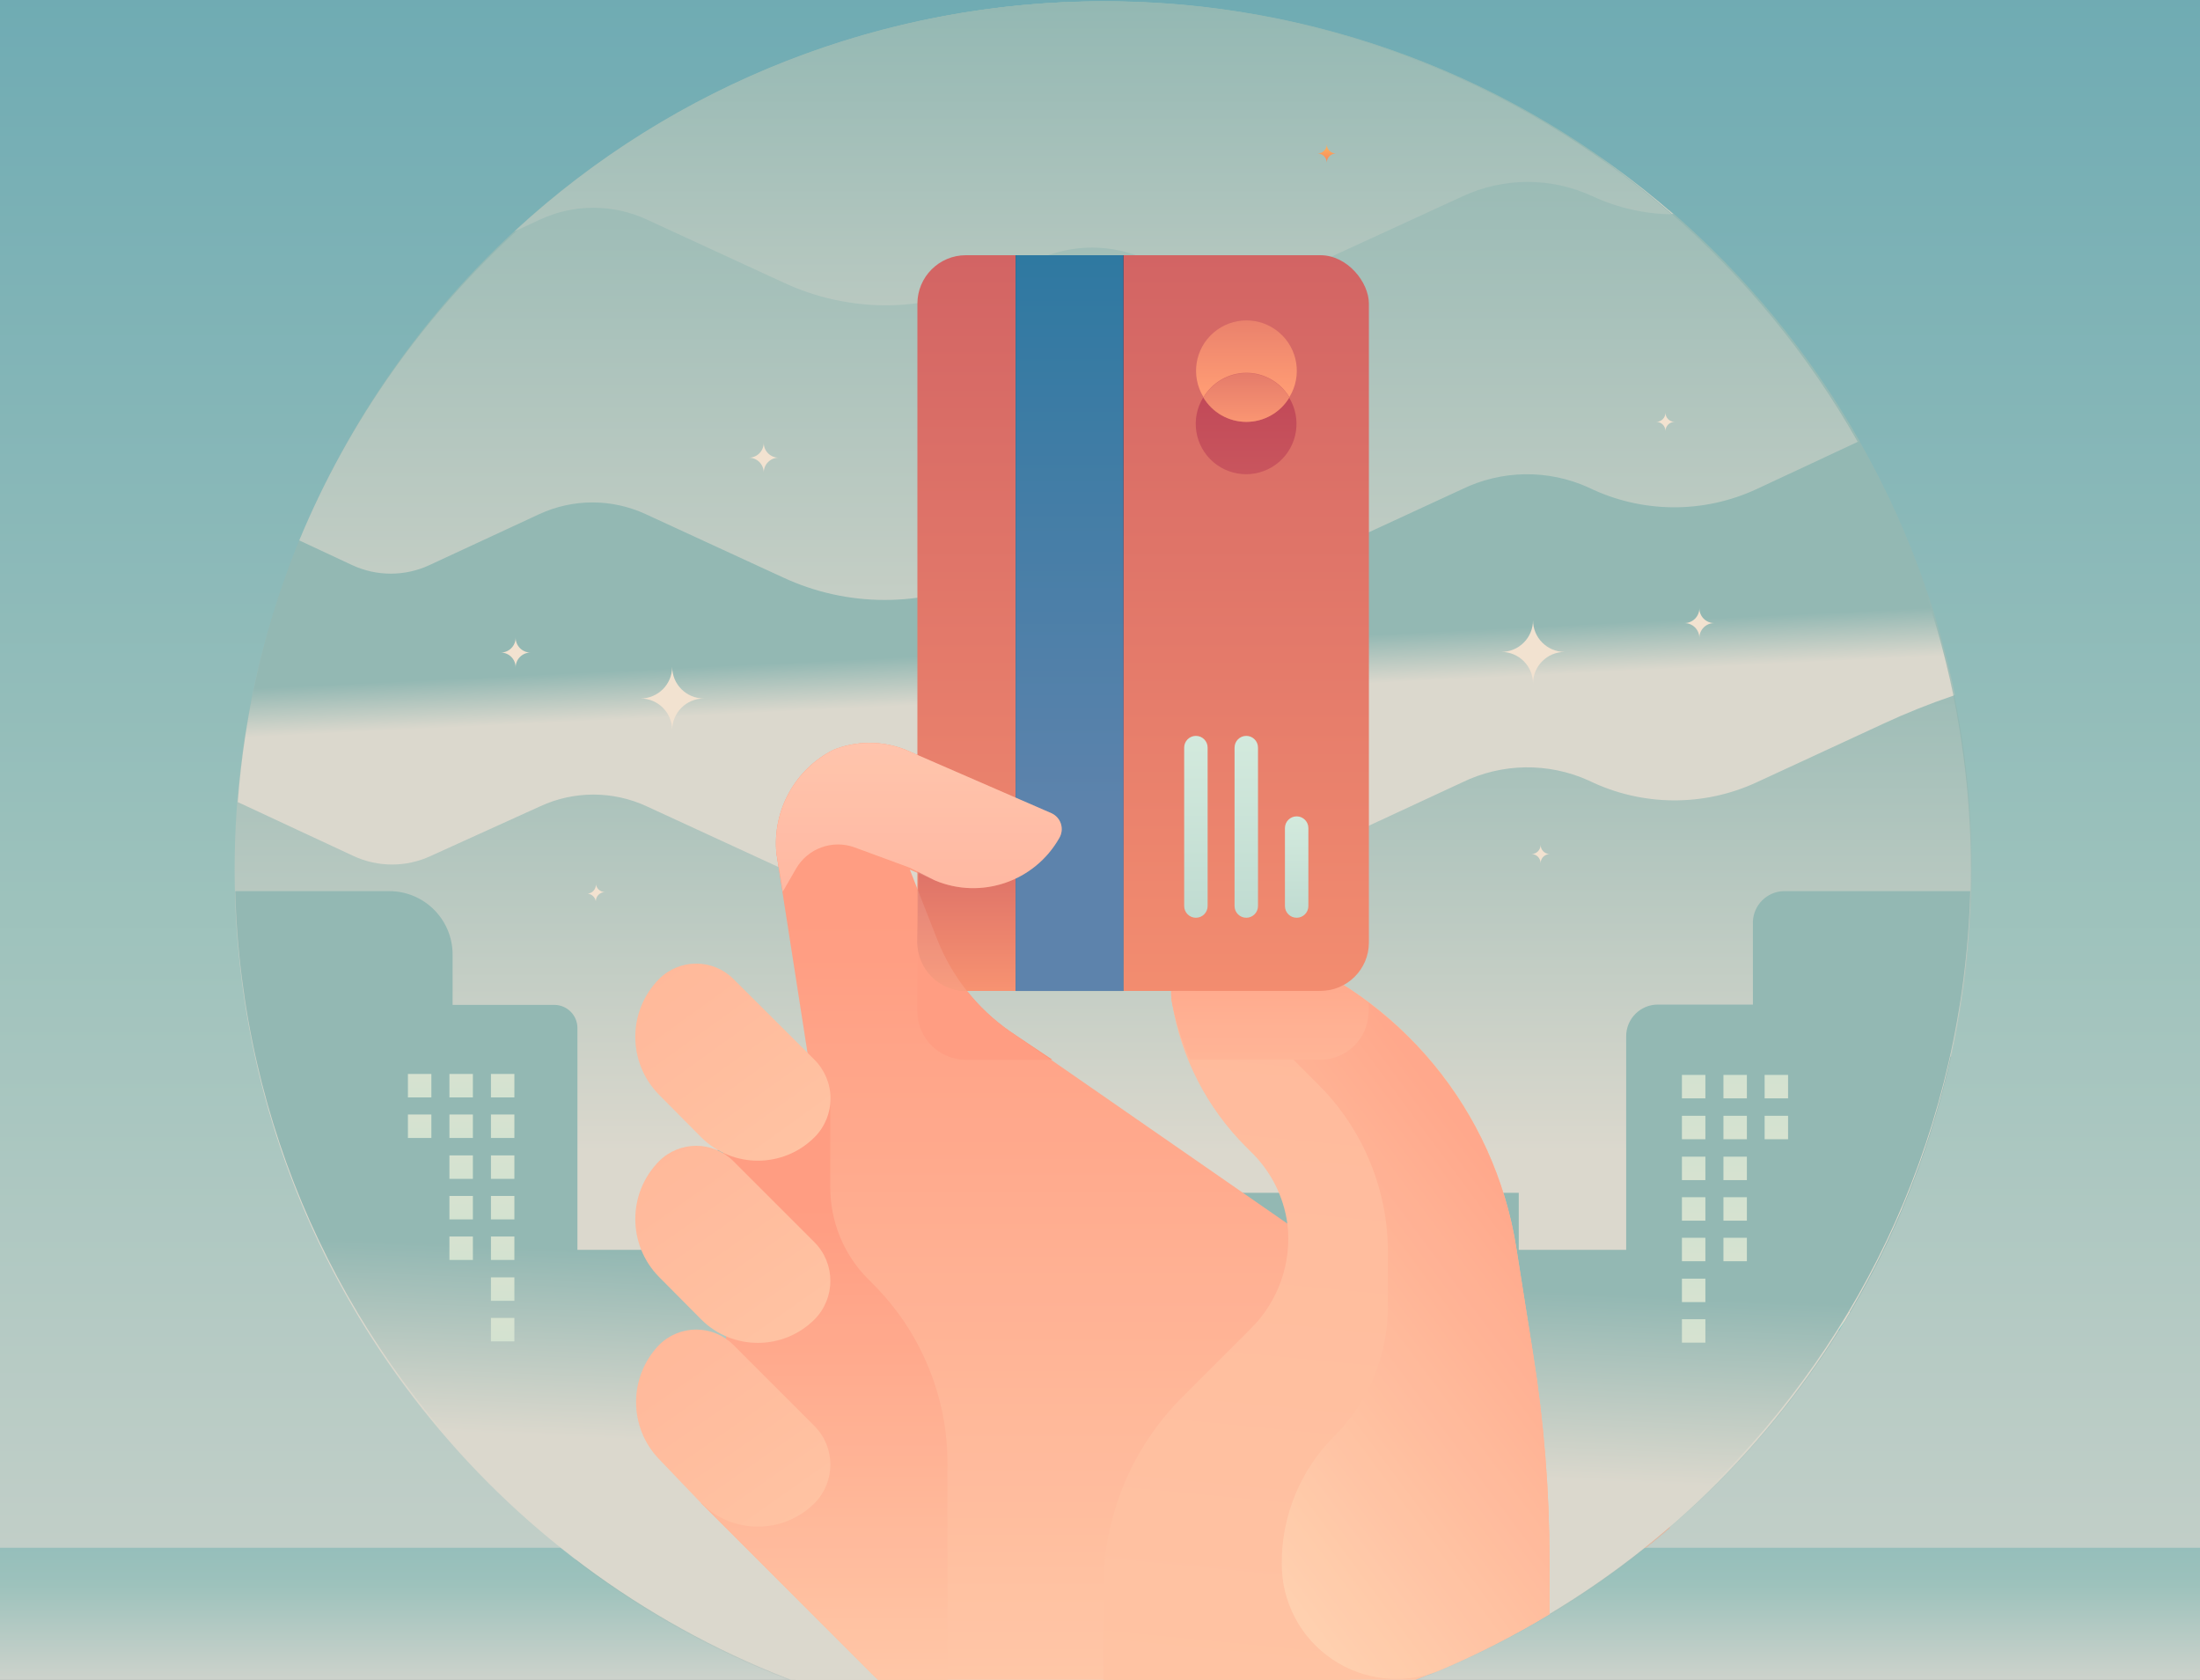 <?xml version="1.0" encoding="UTF-8"?>
<svg width="2000px" height="1527px" viewBox="0 0 2000 1527" version="1.1" xmlns="http://www.w3.org/2000/svg" xmlns:xlink="http://www.w3.org/1999/xlink">
    <rect x="0" y="0" width="2000" height="1527" fill="#333333" stroke="none"/>
    <!-- Generator: Sketch 64 (93537) - https://sketch.com -->
    <title>sort_default_card</title>
    <desc>Created with Sketch.</desc>
    <defs>
        <linearGradient x1="50%" y1="109.307%" x2="50%" y2="-54.471%" id="linearGradient-1">
            <stop stop-color="#D2D4CD" offset="0.072%"></stop>
            <stop stop-color="#9DC2BC" offset="34%"></stop>
            <stop stop-color="#4596AB" offset="96.93%"></stop>
        </linearGradient>
        <linearGradient x1="50%" y1="108.123%" x2="50%" y2="-301.753%" id="linearGradient-2">
            <stop stop-color="#D2D4CD" offset="0.072%"></stop>
            <stop stop-color="#9DC2BC" offset="19.51%"></stop>
            <stop stop-color="#4596AB" offset="100%"></stop>
        </linearGradient>
        <linearGradient x1="50%" y1="81.292%" x2="50%" y2="43.287%" id="linearGradient-3">
            <stop stop-color="#DBD8CD" offset="0%"></stop>
            <stop stop-color="#93B8B3" offset="100%"></stop>
        </linearGradient>
        <linearGradient x1="50.206%" y1="96.882%" x2="50.206%" y2="37.648%" id="linearGradient-4">
            <stop stop-color="#DBD8CD" offset="0%"></stop>
            <stop stop-color="#93B8B3" offset="99.317%"></stop>
            <stop stop-color="#93B8B3" offset="100%"></stop>
        </linearGradient>
        <linearGradient x1="50%" y1="115.676%" x2="50%" y2="33.472%" id="linearGradient-5">
            <stop stop-color="#DBD8CD" offset="0%"></stop>
            <stop stop-color="#93B8B3" offset="100%"></stop>
        </linearGradient>
        <linearGradient x1="50%" y1="482.885%" x2="50%" y2="21.448%" id="linearGradient-6">
            <stop stop-color="#DBD8CD" offset="0%"></stop>
            <stop stop-color="#93B8B3" offset="100%"></stop>
        </linearGradient>
        <linearGradient x1="49.955%" y1="69.984%" x2="50%" y2="49.14%" id="linearGradient-7">
            <stop stop-color="#DBD8CD" offset="0%"></stop>
            <stop stop-color="#93B8B3" offset="100%"></stop>
        </linearGradient>
        <linearGradient x1="48.267%" y1="47.821%" x2="50%" y2="77.096%" id="linearGradient-8">
            <stop stop-color="#F2E2D0" offset="0%"></stop>
            <stop stop-color="#A0E2D0" offset="22.444%"></stop>
            <stop stop-color="#39A9BB" offset="70.834%"></stop>
            <stop stop-color="#445DCE" offset="100%"></stop>
        </linearGradient>
        <linearGradient x1="48.267%" y1="47.125%" x2="50%" y2="85.752%" id="linearGradient-9">
            <stop stop-color="#F2E2D0" offset="0%"></stop>
            <stop stop-color="#A0E2D0" offset="22.444%"></stop>
            <stop stop-color="#39A9BB" offset="70.834%"></stop>
            <stop stop-color="#445DCE" offset="100%"></stop>
        </linearGradient>
        <linearGradient x1="48.267%" y1="45.675%" x2="50%" y2="103.779%" id="linearGradient-10">
            <stop stop-color="#F2E2D0" offset="0%"></stop>
            <stop stop-color="#A0E2D0" offset="22.444%"></stop>
            <stop stop-color="#39A9BB" offset="70.834%"></stop>
            <stop stop-color="#445DCE" offset="100%"></stop>
        </linearGradient>
        <linearGradient x1="48.267%" y1="42.127%" x2="50%" y2="147.897%" id="linearGradient-11">
            <stop stop-color="#F2E2D0" offset="0%"></stop>
            <stop stop-color="#A0E2D0" offset="22.444%"></stop>
            <stop stop-color="#39A9BB" offset="70.834%"></stop>
            <stop stop-color="#445DCE" offset="100%"></stop>
        </linearGradient>
        <linearGradient x1="50%" y1="0.035%" x2="100%" y2="915.005%" id="linearGradient-12">
            <stop stop-color="#F2E2D0" offset="0%"></stop>
            <stop stop-color="#A0E2D0" offset="75.448%"></stop>
            <stop stop-color="#39A9BB" offset="90.961%"></stop>
            <stop stop-color="#445DCE" offset="100%"></stop>
        </linearGradient>
        <circle id="path-13" cx="789.5" cy="789.5" r="789.5"></circle>
        <linearGradient x1="50%" y1="49.24%" x2="50%" y2="-301.753%" id="linearGradient-15">
            <stop stop-color="#D2D4CD" offset="0.072%"></stop>
            <stop stop-color="#9DC2BC" offset="13.633%"></stop>
            <stop stop-color="#4596AB" offset="100%"></stop>
        </linearGradient>
        <linearGradient x1="50.041%" y1="146.517%" x2="50.041%" y2="-2.141%" id="linearGradient-16">
            <stop stop-color="#D18CA3" offset="0%"></stop>
            <stop stop-color="#208CA3" offset="17%"></stop>
            <stop stop-color="#3C4178" offset="61%"></stop>
            <stop stop-color="#241B3C" offset="100%"></stop>
        </linearGradient>
        <linearGradient x1="56.016%" y1="67.494%" x2="56.016%" y2="-43.813%" id="linearGradient-17">
            <stop stop-color="#FF9C74" offset="0%"></stop>
            <stop stop-color="#D36564" offset="60.057%"></stop>
            <stop stop-color="#B2314E" offset="100%"></stop>
        </linearGradient>
        <path d="M692.906,0 L1158.19,0 C1168.026,0 1176,7.974 1176,17.81 L1176,936 L393,936 L393,299.914 C393.175,134.349 527.345,0.175 692.906,0 Z" id="path-18"></path>
        <linearGradient x1="50.028%" y1="103.626%" x2="50.028%" y2="-48.565%" id="linearGradient-19">
            <stop stop-color="#FF9C74" offset="0%"></stop>
            <stop stop-color="#D36564" offset="67%"></stop>
            <stop stop-color="#B2314E" offset="100%"></stop>
        </linearGradient>
        <linearGradient x1="50.031%" y1="197.794%" x2="50.031%" y2="-466.911%" id="linearGradient-20">
            <stop stop-color="#D18CA3" offset="0%"></stop>
            <stop stop-color="#208CA3" offset="23%"></stop>
            <stop stop-color="#3C4178" offset="61%"></stop>
            <stop stop-color="#241B3C" offset="100%"></stop>
        </linearGradient>
        <linearGradient x1="42.927%" y1="45.631%" x2="83.759%" y2="73.569%" id="linearGradient-21">
            <stop stop-color="#F2E2D0" offset="0%"></stop>
            <stop stop-color="#A0E2D0" offset="34%"></stop>
            <stop stop-color="#39A9BB" offset="97%"></stop>
            <stop stop-color="#445DCE" offset="100%"></stop>
        </linearGradient>
        <linearGradient x1="42.927%" y1="-81.544%" x2="83.759%" y2="759.632%" id="linearGradient-22">
            <stop stop-color="#F2E2D0" offset="0%"></stop>
            <stop stop-color="#A0E2D0" offset="34%"></stop>
            <stop stop-color="#39A9BB" offset="97%"></stop>
            <stop stop-color="#445DCE" offset="100%"></stop>
        </linearGradient>
        <linearGradient x1="52.914%" y1="66.164%" x2="52.914%" y2="35.179%" id="linearGradient-23">
            <stop stop-color="#DBD8CD" offset="0%"></stop>
            <stop stop-color="#93B8B3" offset="100%"></stop>
        </linearGradient>
        <linearGradient x1="51.547%" y1="67.453%" x2="53.509%" y2="45.424%" id="linearGradient-24">
            <stop stop-color="#DBD8CD" offset="0%"></stop>
            <stop stop-color="#93B8B3" offset="100%"></stop>
        </linearGradient>
        <linearGradient x1="48.267%" y1="-733.164%" x2="48.267%" y2="5746.767%" id="linearGradient-25">
            <stop stop-color="#F2E2D0" offset="0%"></stop>
            <stop stop-color="#A0E2D0" offset="34%"></stop>
            <stop stop-color="#39A9BB" offset="97%"></stop>
            <stop stop-color="#445DCE" offset="100%"></stop>
        </linearGradient>
        <linearGradient x1="51.82%" y1="55.59%" x2="50%" y2="45.3%" id="linearGradient-26">
            <stop stop-color="#DBD8CD" offset="0%"></stop>
            <stop stop-color="#93B8B3" offset="100%"></stop>
        </linearGradient>
        <linearGradient x1="50%" y1="148.657%" x2="50%" y2="-15.418%" id="linearGradient-27">
            <stop stop-color="#DBD8CD" offset="0%"></stop>
            <stop stop-color="#93B8B3" offset="100%"></stop>
            <stop stop-color="#93B8B3" offset="100%"></stop>
        </linearGradient>
        <linearGradient x1="50%" y1="186.543%" x2="50%" y2="0%" id="linearGradient-28">
            <stop stop-color="#DBD8CD" offset="0%"></stop>
            <stop stop-color="#93B8B3" offset="100%"></stop>
        </linearGradient>
        <linearGradient x1="50.024%" y1="110.23%" x2="50.024%" y2="6.709%" id="linearGradient-29">
            <stop stop-color="#FFCBA6" offset="0%"></stop>
            <stop stop-color="#FF9274" offset="89%"></stop>
        </linearGradient>
        <linearGradient x1="49.831%" y1="451.488%" x2="49.831%" y2="144.315%" id="linearGradient-30">
            <stop stop-color="#FFCBA6" offset="0%"></stop>
            <stop stop-color="#FF9274" offset="89%"></stop>
        </linearGradient>
        <linearGradient x1="50%" y1="259.926%" x2="50%" y2="143.97%" id="linearGradient-31">
            <stop stop-color="#FFCBA6" offset="0%"></stop>
            <stop stop-color="#FF9274" offset="89%"></stop>
        </linearGradient>
        <linearGradient x1="50.064%" y1="110.142%" x2="50.064%" y2="6.542%" id="linearGradient-32">
            <stop stop-color="#FFCBA6" offset="0%"></stop>
            <stop stop-color="#FF9274" offset="89%"></stop>
        </linearGradient>
        <linearGradient x1="42.006%" y1="229.758%" x2="73.387%" y2="-349.742%" id="linearGradient-33">
            <stop stop-color="#FFCBA6" offset="0%"></stop>
            <stop stop-color="#FF9274" offset="89%"></stop>
        </linearGradient>
        <linearGradient x1="167.795%" y1="221.56%" x2="-203.114%" y2="-310.417%" id="linearGradient-34">
            <stop stop-color="#FFCBA6" offset="0%"></stop>
            <stop stop-color="#FF9274" offset="89%"></stop>
        </linearGradient>
        <linearGradient x1="167.613%" y1="221.299%" x2="-203.171%" y2="-310.627%" id="linearGradient-35">
            <stop stop-color="#FFCBA6" offset="0%"></stop>
            <stop stop-color="#FF9274" offset="89%"></stop>
        </linearGradient>
        <linearGradient x1="166.715%" y1="220.348%" x2="-202.485%" y2="-311.692%" id="linearGradient-36">
            <stop stop-color="#FFCBA6" offset="0%"></stop>
            <stop stop-color="#FF9274" offset="89%"></stop>
        </linearGradient>
        <linearGradient x1="24.422%" y1="86.236%" x2="107.367%" y2="-41.865%" id="linearGradient-37">
            <stop stop-color="#FFCBA6" offset="0%"></stop>
            <stop stop-color="#FF9274" offset="67%"></stop>
        </linearGradient>
        <linearGradient x1="50.097%" y1="255.446%" x2="50.097%" y2="-111.294%" id="linearGradient-38">
            <stop stop-color="#FFCBA6" offset="0%"></stop>
            <stop stop-color="#FF9274" offset="80%"></stop>
        </linearGradient>
        <linearGradient x1="50%" y1="137.725%" x2="50.01%" y2="-80.542%" id="linearGradient-39">
            <stop stop-color="#FF9C74" offset="0%"></stop>
            <stop stop-color="#D36564" offset="61.922%"></stop>
            <stop stop-color="#B2314E" offset="100%"></stop>
        </linearGradient>
        <linearGradient x1="50.028%" y1="124.911%" x2="50.028%" y2="-87.168%" id="linearGradient-40">
            <stop stop-color="#FF9C74" offset="0%"></stop>
            <stop stop-color="#D36564" offset="67%"></stop>
            <stop stop-color="#B2314E" offset="100%"></stop>
        </linearGradient>
        <linearGradient x1="66.219%" y1="136.649%" x2="48.751%" y2="43.325%" id="linearGradient-41">
            <stop stop-color="#D18CA3" offset="0%"></stop>
            <stop stop-color="#208CA3" offset="23%"></stop>
            <stop stop-color="#3C4178" offset="63%"></stop>
            <stop stop-color="#241B3C" offset="100%"></stop>
        </linearGradient>
        <linearGradient x1="50%" y1="75.148%" x2="49.997%" y2="-75.243%" id="linearGradient-42">
            <stop stop-color="#5D83AC" offset="0%"></stop>
            <stop stop-color="#006E96" offset="100%"></stop>
        </linearGradient>
        <rect id="path-43" x="707.29" y="230.999" width="97.932" height="668.819"></rect>
        <linearGradient x1="49.939%" y1="-151.728%" x2="49.939%" y2="151.471%" id="linearGradient-44">
            <stop stop-color="#FFCBA6" offset="0%"></stop>
            <stop stop-color="#FF9274" offset="100%"></stop>
        </linearGradient>
        <path d="M633.841,799.293 C675.9,817.048 724.587,800.447 747.039,760.696 C749.314,756.812 749.829,752.142 748.455,747.855 C747.081,743.568 743.948,740.068 739.838,738.23 L607.342,680.622 C586.263,672.192 562.749,672.192 541.67,680.622 C506.75,698.311 486.19,735.547 489.823,774.522 L495.584,809.663 L507.681,788.636 C518.404,770.121 540.876,761.982 560.968,769.337 L611.086,787.772 L633.841,799.293 Z" id="path-45"></path>
        <linearGradient x1="50%" y1="-22%" x2="50%" y2="480%" id="linearGradient-46">
            <stop stop-color="#FFBE5D" offset="0%"></stop>
            <stop stop-color="#EC4D5C" offset="50%"></stop>
            <stop stop-color="#9E485D" offset="100%"></stop>
        </linearGradient>
        <linearGradient x1="50.028%" y1="93.448%" x2="51.216%" y2="-179.831%" id="linearGradient-47">
            <stop stop-color="#FF9C74" offset="0%"></stop>
            <stop stop-color="#D36564" offset="67%"></stop>
            <stop stop-color="#B2314E" offset="100%"></stop>
        </linearGradient>
        <linearGradient x1="50.028%" y1="615.103%" x2="50.028%" y2="-189.667%" id="linearGradient-48">
            <stop stop-color="#FF9C74" offset="0%"></stop>
            <stop stop-color="#D36564" offset="49.203%"></stop>
            <stop stop-color="#B2314E" offset="100%"></stop>
        </linearGradient>
        <linearGradient x1="50.028%" y1="124.911%" x2="50.028%" y2="-189.667%" id="linearGradient-49">
            <stop stop-color="#FF9C74" offset="0%"></stop>
            <stop stop-color="#D36564" offset="67%"></stop>
            <stop stop-color="#B2314E" offset="100%"></stop>
        </linearGradient>
        <linearGradient x1="50%" y1="-159.233%" x2="50%" y2="429.791%" id="linearGradient-50">
            <stop stop-color="#F0FFEF" offset="2%"></stop>
            <stop stop-color="#B4D3CA" offset="54%"></stop>
            <stop stop-color="#94AAC7" offset="99%"></stop>
        </linearGradient>
        <linearGradient x1="50%" y1="-161.25%" x2="50%" y2="432.187%" id="linearGradient-51">
            <stop stop-color="#F0FFEF" offset="2%"></stop>
            <stop stop-color="#B4D3CA" offset="54%"></stop>
            <stop stop-color="#94AAC7" offset="99%"></stop>
        </linearGradient>
    </defs>
    <g id="sort_default_card" stroke="none" stroke-width="1" fill="none" fill-rule="evenodd">
        <rect id="Rectangle" fill="url(#linearGradient-1)" fill-rule="nonzero" x="0" y="0" width="2000" height="1527"></rect>
        <rect id="Rectangle" fill="url(#linearGradient-2)" fill-rule="nonzero" x="0" y="1407" width="2000" height="120"></rect>
        <g id="visit-shopping-malls" transform="translate(213, 1)">
            <g id="Layer_3" transform="translate(2, 0)" fill-rule="nonzero">
                <ellipse id="Oval" fill="url(#linearGradient-3)" cx="788.883" cy="788.787" rx="788.651" ry="788.634"></ellipse>
                <path d="M1558.537,959.466 L1425.272,959.466 C1400.005,959.466 1375.772,969.503 1357.905,987.369 C1340.038,1005.236 1330.001,1029.468 1330.001,1054.735 L1330.001,1095.606 L1193.282,1095.606 L1193.282,1266.572 L430.535,1266.572 L430.535,1160.654 L213.512,1160.654 L213.512,1061.067 C213.512,1049.235 208.812,1037.888 200.445,1029.521 C192.079,1021.155 180.731,1016.455 168.899,1016.455 L117.953,1016.455 L117.953,882.329 L5.988,882.329 C51.102,1264.453 365.487,1558.184 749.8,1577.275 C1134.112,1596.365 1476.061,1335.237 1558.825,959.466 L1558.537,959.466 Z" id="Path" fill="url(#linearGradient-4)"></path>
                <path d="M1474.203,397.924 L1385.264,439.37 C1339.1,462.308 1285.043,463.154 1238.184,441.673 C1199.972,422.622 1155.169,421.987 1116.432,439.946 L991.226,497.51 C939.947,521.374 880.746,521.374 829.466,497.51 L829.466,497.51 C797.977,482.907 761.655,482.907 730.165,497.51 L684.688,518.521 C626.108,545.774 558.483,545.774 499.902,518.521 L374.984,460.957 C344.392,446.85 309.155,446.85 278.562,460.957 L178.685,507.296 C156.423,517.663 130.717,517.663 108.455,507.296 L61.251,485.422 C29.33,562.439 9.897,644.054 3.685,727.193 L108.743,776.123 C131.005,786.489 156.711,786.489 178.973,776.123 L278.562,731.222 C309.155,717.115 344.392,717.115 374.984,731.222 L499.902,788.787 C558.483,816.04 626.108,816.04 684.688,788.787 L730.165,767.488 C761.655,752.884 797.977,752.884 829.466,767.488 L885.305,793.392 C901.18,800.788 919.513,800.788 935.387,793.392 L1115.856,709.636 C1152.061,691.941 1194.269,691.308 1230.988,707.909 C1279.111,731.408 1335.268,731.937 1383.825,709.348 L1498.957,656.101 C1519.588,646.512 1540.727,638.057 1562.279,630.772 C1545.528,548.955 1515.794,470.345 1474.203,397.924 Z" id="Path" fill="url(#linearGradient-5)"></path>
                <path d="M1475.642,400.226 C1430.626,320.753 1372.199,249.668 1302.945,190.116 C1278.909,189.227 1255.307,183.449 1233.578,173.134 C1194.774,156.118 1150.443,157.065 1112.402,175.725 L991.514,233.289 C940.235,257.153 881.034,257.153 829.754,233.289 L829.754,233.289 C798.265,218.685 761.943,218.685 730.453,233.289 L684.976,254.588 C626.395,281.841 558.771,281.841 500.19,254.588 L375.272,197.024 C344.679,182.917 309.443,182.917 278.85,197.024 L261.292,205.083 C173.767,283.776 104.93,381.031 59.812,489.739 L107.879,512.189 C130.142,522.556 155.847,522.556 178.109,512.189 L277.986,465.85 C308.579,451.743 343.816,451.743 374.409,465.85 L499.327,523.414 C557.907,550.667 625.532,550.667 684.113,523.414 L730.165,500.964 C761.655,486.36 797.977,486.36 829.466,500.964 L829.466,500.964 C880.746,524.828 939.947,524.828 991.226,500.964 L1115.856,443.4 C1152.061,425.705 1194.269,425.072 1230.988,441.673 C1279.111,465.172 1335.268,465.701 1383.825,443.112 L1475.642,400.226 Z" id="Path" fill="url(#linearGradient-6)"></path>
                <path d="M789.458,0.152 C591.318,-0.073 400.408,74.562 254.96,209.112 L278.562,198.175 C309.155,184.068 344.392,184.068 374.984,198.175 L499.902,255.739 C558.483,282.992 626.108,282.992 684.688,255.739 L730.165,234.728 C761.655,220.124 797.977,220.124 829.466,234.728 L829.466,234.728 C880.746,258.592 939.947,258.592 991.226,234.728 L1116.432,177.164 C1153.843,159.759 1197.03,159.759 1234.442,177.164 C1256.923,187.58 1281.337,193.169 1306.111,193.57 C1162.957,68.73 979.402,0.014 789.458,0.152 Z" id="Path" fill="url(#linearGradient-7)"></path>
                <path d="M1402.534,1050.13 C1397.924,1050.13 1394.187,1053.867 1394.187,1058.477 C1394.187,1063.086 1397.924,1066.823 1402.534,1066.823 L1526.012,1066.823 L1532.057,1050.13 L1402.534,1050.13 Z" id="Path" fill="url(#linearGradient-8)"></path>
                <path d="M1402.534,1097.045 C1397.924,1097.045 1394.187,1100.782 1394.187,1105.392 C1394.187,1110.002 1397.924,1113.739 1402.534,1113.739 L1506.44,1113.739 C1509.031,1107.982 1511.621,1102.513 1514.211,1097.045 L1402.534,1097.045 Z" id="Path" fill="url(#linearGradient-9)"></path>
                <path d="M1402.534,1143.672 C1397.924,1143.672 1394.187,1147.409 1394.187,1152.019 C1394.187,1156.629 1397.924,1160.366 1402.534,1160.366 L1482.838,1160.366 C1485.716,1154.609 1489.17,1149.141 1492.049,1143.672 L1402.534,1143.672 Z" id="Path" fill="url(#linearGradient-10)"></path>
                <path d="M1402.534,1191.738 C1397.924,1191.738 1394.187,1195.476 1394.187,1200.085 C1394.187,1204.695 1397.924,1208.432 1402.534,1208.432 L1456.934,1208.432 C1460.387,1202.964 1463.266,1197.207 1466.72,1191.738 L1402.534,1191.738 Z" id="Path" fill="url(#linearGradient-11)"></path>
            </g>
            <g id="Group" transform="translate(130.078, 1060.887)" fill="url(#linearGradient-12)" fill-rule="nonzero">
                <rect id="Rectangle" x="-4.4408921e-14" y="-1.77635684e-15" width="12.087" height="12.083"></rect>
                <rect id="Rectangle" x="21.008" y="-1.77635684e-15" width="12.087" height="12.083"></rect>
                <rect id="Rectangle" x="42.304" y="-1.77635684e-15" width="12.087" height="12.083"></rect>
                <rect id="Rectangle" x="-4.4408921e-14" y="20.713" width="12.087" height="12.083"></rect>
                <rect id="Rectangle" x="21.008" y="20.713" width="12.087" height="12.083"></rect>
                <rect id="Rectangle" x="42.304" y="20.713" width="12.087" height="12.083"></rect>
                <rect id="Rectangle" x="21.008" y="41.426" width="12.087" height="12.083"></rect>
                <rect id="Rectangle" x="42.304" y="41.426" width="12.087" height="12.083"></rect>
                <rect id="Rectangle" x="21.008" y="62.139" width="12.087" height="12.083"></rect>
                <rect id="Rectangle" x="42.304" y="62.139" width="12.087" height="12.083"></rect>
                <rect id="Rectangle" x="21.008" y="82.852" width="12.087" height="12.083"></rect>
                <rect id="Rectangle" x="42.304" y="82.852" width="12.087" height="12.083"></rect>
                <rect id="Rectangle" x="42.304" y="103.566" width="12.087" height="12.083"></rect>
                <rect id="Rectangle" x="42.304" y="124.279" width="12.087" height="12.083"></rect>
            </g>
            <g id="Layer_2">
                <mask id="mask-14" fill="white">
                    <use xlink:href="#path-13"></use>
                </mask>
                <g id="Mask"></g>
                <g mask="url(#mask-14)" fill-rule="nonzero">
                    <g transform="translate(130, 450)">
                        <path d="M0,956 C165.319,1160.905 414.353,1280 677.5,1280 C940.647,1280 1189.681,1160.905 1355,956 L0,956 Z" id="Path" fill="url(#linearGradient-15)"></path>
                        <path d="M383.667,1228.425 C649.904,1324.399 946.156,1284.92 1178,1122.57 L1178,956 L180,956 C180.018,1000.001 197.505,1042.194 228.613,1073.298 L383.667,1228.425 Z" id="Path" fill="#000000" opacity="0.072"></path>
                        <g id="Path" fill="none">
                            <use fill="url(#linearGradient-16)" xlink:href="#path-18"></use>
                            <use fill="url(#linearGradient-17)" xlink:href="#path-18"></use>
                        </g>
                        <path d="M178,376.914 L178,956 L1175,956 L1175,880.315 C1175.147,681.432 1039.429,508.206 846.374,460.867 L255.23,316.493 C236.708,312.406 217.33,316.808 202.389,328.498 C187.447,340.188 178.503,357.943 178,376.914 Z" id="Path" fill="url(#linearGradient-19)"></path>
                        <path d="M713.976,763 C722.274,763 729,769.731 729,778.033 L729,956 L625.055,956 L625.055,779.313 C624.696,775.109 626.119,770.948 628.976,767.846 C631.833,764.743 635.862,762.985 640.078,763 L713.976,763 Z" id="Path" fill="url(#linearGradient-20)"></path>
                        <path d="M760.385,1275.549 C774.365,1275.549 788.026,1272.687 802.006,1270.779 L825.2,1266.964 C837.908,1264.738 850.617,1262.194 863.326,1259.333 L886.202,1254.245 C901.134,1250.43 915.432,1246.296 930.047,1241.845 L958.006,1232.624 C971.033,1228.173 984.059,1223.403 997.086,1218.316 L1022.503,1207.505 L1051.415,1194.469 L1076.833,1181.751 L1087,1176.345 L720.67,956 L634.251,956 L307,1153.134 L381.664,1227.855 L395.961,1232.942 C409.941,1237.817 424.132,1242.269 438.536,1246.296 L458.234,1252.02 C479.415,1257.319 500.597,1261.876 521.778,1265.692 L539.253,1268.553 C556.198,1271.309 573.248,1273.535 590.405,1275.231 L610.104,1277.138 C632.662,1279.046 655.538,1280 678.731,1280 C701.925,1280 720.67,1280 742.275,1277.456 L760.385,1275.549 Z" id="Path" fill="#FFFFFF" opacity="0.169"></path>
                        <path d="M179,627 L373.632,627 C380.552,627 386.945,623.283 390.405,617.25 C393.865,611.217 393.865,603.783 390.405,597.75 C386.945,591.717 380.552,588 373.632,588 L179,588 L179,627 Z" id="Path" fill="url(#linearGradient-21)"></path>
                        <path d="M179,737 L373.632,737 C384.329,737 393,728.27 393,717.5 C393,706.73 384.329,698 373.632,698 L179,698 L179,737 Z" id="Path" fill="url(#linearGradient-21)"></path>
                        <circle id="Oval" fill="url(#linearGradient-22)" cx="679" cy="276" r="24"></circle>
                        <circle id="Oval" fill="url(#linearGradient-22)" cx="774" cy="276" r="24"></circle>
                        <circle id="Oval" fill="url(#linearGradient-22)" cx="869" cy="276" r="24"></circle>
                        <circle id="Oval" fill="url(#linearGradient-22)" cx="964" cy="276" r="24"></circle>
                        <circle id="Oval" fill="url(#linearGradient-22)" cx="1059" cy="276" r="24"></circle>
                        <circle id="Oval" fill="url(#linearGradient-22)" cx="679" cy="161" r="24"></circle>
                        <circle id="Oval" fill="url(#linearGradient-22)" cx="774" cy="161" r="24"></circle>
                        <circle id="Oval" fill="url(#linearGradient-22)" cx="869" cy="161" r="24"></circle>
                        <circle id="Oval" fill="url(#linearGradient-22)" cx="964" cy="161" r="24"></circle>
                        <circle id="Oval" fill="url(#linearGradient-22)" cx="1059" cy="161" r="24"></circle>
                    </g>
                </g>
            </g>
            <g id="Group-2" transform="translate(147, 138)" fill="#F2E2D0" fill-rule="nonzero">
                <path d="M1227.388,473.525 C1241.852,473.525 1253.576,485.246 1253.576,499.704 C1253.576,485.246 1265.301,473.525 1279.765,473.525 C1265.301,473.525 1253.576,461.804 1253.576,447.346 C1253.576,461.804 1241.852,473.525 1227.388,473.525 Z" id="Path"></path>
                <path d="M-1.77635684e-14,533.075 C14.463,533.075 26.188,544.796 26.188,559.254 C26.188,544.796 37.913,533.075 52.376,533.075 C37.913,533.075 26.188,521.354 26.188,506.896 C26.188,521.354 14.463,533.075 -1.77635684e-14,533.075 L-1.77635684e-14,533.075 Z" id="Path"></path>
                <path d="M705.065,26.179 C719.528,26.179 731.253,37.9 731.253,52.358 C731.253,37.9 742.978,26.179 757.441,26.179 C742.978,26.179 731.253,14.458 731.253,-6.75015599e-14 C731.253,14.458 719.528,26.179 705.065,26.179 L705.065,26.179 Z" id="Path"></path>
                <path d="M1033.136,229.57 C1040.606,229.57 1046.661,235.624 1046.661,243.091 C1046.661,235.624 1052.717,229.57 1060.187,229.57 C1056.6,229.57 1053.16,228.146 1050.623,225.61 C1048.086,223.074 1046.661,219.635 1046.661,216.049 C1046.661,219.635 1045.236,223.074 1042.7,225.61 C1040.163,228.146 1036.723,229.57 1033.136,229.57 L1033.136,229.57 Z" id="Path"></path>
                <path d="M228.211,216.625 C235.681,216.625 241.736,222.678 241.736,230.146 C241.736,222.678 247.792,216.625 255.262,216.625 C247.792,216.625 241.736,210.571 241.736,203.104 C241.736,210.571 235.681,216.625 228.211,216.625 L228.211,216.625 Z" id="Path"></path>
                <path d="M749.095,229.283 C756.565,229.283 762.621,235.336 762.621,242.804 C762.621,235.336 768.677,229.283 776.147,229.283 C768.677,229.283 762.621,223.229 762.621,215.762 C762.621,223.229 756.565,229.283 749.095,229.283 L749.095,229.283 Z" id="Path"></path>
                <path d="M1183.07,696.191 C1190.54,696.191 1196.596,702.245 1196.596,709.712 C1196.596,702.245 1202.651,696.191 1210.121,696.191 C1202.651,696.191 1196.596,690.137 1196.596,682.67 C1196.596,690.137 1190.54,696.191 1183.07,696.191 L1183.07,696.191 Z" id="Path"></path>
                <path d="M394.548,306.094 C402.019,306.094 408.074,312.147 408.074,319.615 C408.074,312.147 414.13,306.094 421.6,306.094 C414.13,306.094 408.074,300.04 408.074,292.573 C408.074,300.04 402.019,306.094 394.548,306.094 L394.548,306.094 Z" id="Path"></path>
                <path d="M495.848,72.784 C503.318,72.784 509.373,78.837 509.373,86.305 C509.373,78.837 515.429,72.784 522.899,72.784 C519.312,72.784 515.871,71.359 513.335,68.823 C510.798,66.288 509.373,62.849 509.373,59.263 C509.373,66.73 503.318,72.784 495.848,72.784 L495.848,72.784 Z" id="Path"></path>
            </g>
        </g>
        <g id="use-credit-card" transform="translate(213, 1)" fill-rule="nonzero">
            <g id="Layer_3">
                <circle id="Oval" fill="url(#linearGradient-23)" cx="789.5" cy="789.5" r="789.218"></circle>
                <path d="M1380.549,836.738 L1380.549,912.203 L1294.139,912.203 C1278.231,912.203 1265.335,925.099 1265.335,941.007 L1265.335,1135.143 L1167.691,1135.143 L1167.691,1083.296 L706.834,1083.296 L706.834,996.886 C706.834,989.409 700.773,983.348 693.296,983.348 L559.071,983.348 C477.465,983.348 411.309,1049.503 411.309,1131.11 L411.309,1135.143 L311.937,1135.143 L311.937,933.518 C311.937,921.905 302.523,912.491 290.91,912.491 L198.451,912.491 L198.451,866.694 C198.451,834.878 172.659,809.086 140.844,809.086 L0.858,809.086 C12.407,1236.342 362.089,1576.7 789.5,1576.7 C1216.911,1576.7 1566.593,1236.342 1578.142,809.086 L1408.201,809.086 C1393.18,809.676 1381.139,821.717 1380.549,836.738 Z" id="Path" fill="url(#linearGradient-24)"></path>
                <g id="Group-3" transform="translate(157.838, 975.283)" fill="url(#linearGradient-25)">
                    <rect id="Rectangle" transform="translate(1244.026, 11.521) rotate(180) translate(-1244.026, -11.521) " x="1233.369" y="0.864" width="21.315" height="21.315"></rect>
                    <rect id="Rectangle" transform="translate(1206.582, 11.521) rotate(180) translate(-1206.582, -11.521) " x="1195.924" y="0.864" width="21.315" height="21.315"></rect>
                    <rect id="Rectangle" transform="translate(1168.849, 11.521) rotate(180) translate(-1168.849, -11.521) " x="1158.192" y="0.864" width="21.315" height="21.315"></rect>
                    <rect id="Rectangle" transform="translate(1244.026, 48.678) rotate(180) translate(-1244.026, -48.678) " x="1233.369" y="38.021" width="21.315" height="21.315"></rect>
                    <rect id="Rectangle" transform="translate(1206.582, 48.678) rotate(180) translate(-1206.582, -48.678) " x="1195.924" y="38.021" width="21.315" height="21.315"></rect>
                    <rect id="Rectangle" transform="translate(1168.849, 48.678) rotate(180) translate(-1168.849, -48.678) " x="1158.192" y="38.021" width="21.315" height="21.315"></rect>
                    <rect id="Rectangle" transform="translate(1206.582, 85.835) rotate(180) translate(-1206.582, -85.835) " x="1195.924" y="75.177" width="21.315" height="21.315"></rect>
                    <rect id="Rectangle" transform="translate(1168.849, 85.835) rotate(180) translate(-1168.849, -85.835) " x="1158.192" y="75.177" width="21.315" height="21.315"></rect>
                    <rect id="Rectangle" transform="translate(1206.582, 122.703) rotate(180) translate(-1206.582, -122.703) " x="1195.924" y="112.046" width="21.315" height="21.315"></rect>
                    <rect id="Rectangle" transform="translate(1168.849, 122.703) rotate(180) translate(-1168.849, -122.703) " x="1158.192" y="112.046" width="21.315" height="21.315"></rect>
                    <rect id="Rectangle" transform="translate(1206.582, 159.572) rotate(180) translate(-1206.582, -159.572) " x="1195.924" y="148.914" width="21.315" height="21.315"></rect>
                    <rect id="Rectangle" transform="translate(1168.849, 159.572) rotate(180) translate(-1168.849, -159.572) " x="1158.192" y="148.914" width="21.315" height="21.315"></rect>
                    <rect id="Rectangle" transform="translate(1168.849, 196.728) rotate(180) translate(-1168.849, -196.728) " x="1158.192" y="186.071" width="21.315" height="21.315"></rect>
                    <rect id="Rectangle" transform="translate(1168.849, 233.597) rotate(180) translate(-1168.849, -233.597) " x="1158.192" y="222.94" width="21.315" height="21.315"></rect>
                    <rect id="Rectangle" x="-1.0658141e-13" y="1.20792265e-13" width="21.315" height="21.315"></rect>
                    <rect id="Rectangle" x="37.733" y="1.20792265e-13" width="21.315" height="21.315"></rect>
                    <rect id="Rectangle" x="75.465" y="1.20792265e-13" width="21.315" height="21.315"></rect>
                    <rect id="Rectangle" x="-1.0658141e-13" y="36.869" width="21.315" height="21.315"></rect>
                    <rect id="Rectangle" x="37.733" y="36.869" width="21.315" height="21.315"></rect>
                    <rect id="Rectangle" x="75.465" y="36.869" width="21.315" height="21.315"></rect>
                    <rect id="Rectangle" x="37.733" y="74.025" width="21.315" height="21.315"></rect>
                    <rect id="Rectangle" x="75.465" y="74.025" width="21.315" height="21.315"></rect>
                    <rect id="Rectangle" x="37.733" y="110.894" width="21.315" height="21.315"></rect>
                    <rect id="Rectangle" x="75.465" y="110.894" width="21.315" height="21.315"></rect>
                    <rect id="Rectangle" x="37.733" y="147.762" width="21.315" height="21.315"></rect>
                    <rect id="Rectangle" x="75.465" y="147.762" width="21.315" height="21.315"></rect>
                    <rect id="Rectangle" x="75.465" y="184.919" width="21.315" height="21.315"></rect>
                    <rect id="Rectangle" x="75.465" y="221.787" width="21.315" height="21.315"></rect>
                </g>
            </g>
            <g id="Layer_2" transform="translate(3, 0)">
                <path d="M1471.737,398.348 L1382.734,439.825 C1336.537,462.78 1282.44,463.626 1235.548,442.129 C1197.308,423.064 1152.473,422.428 1113.709,440.401 L988.125,498.584 C936.809,522.465 877.565,522.465 826.249,498.584 L826.249,498.584 C794.737,483.969 758.389,483.969 726.877,498.584 L681.367,519.611 C622.744,546.883 555.071,546.883 496.448,519.611 L371.441,462.003 C340.826,447.886 305.563,447.886 274.949,462.003 L175,508.377 C152.722,518.752 126.998,518.752 104.719,508.377 L57.77,486.198 C25.825,563.273 6.379,644.949 0.163,728.148 L105.296,777.114 C127.574,787.489 153.298,787.489 175.576,777.114 L275.237,731.893 C305.852,717.776 341.114,717.776 371.729,731.893 L496.736,789.5 C555.359,816.773 623.032,816.773 681.655,789.5 L727.165,768.185 C758.677,753.571 795.025,753.571 826.537,768.185 L882.416,794.109 C898.302,801.51 916.648,801.51 932.534,794.109 L1113.132,710.29 C1149.363,692.583 1191.601,691.949 1228.347,708.562 C1276.504,732.079 1332.702,732.608 1381.294,710.002 L1496.508,656.716 C1517.154,647.12 1538.308,638.658 1559.876,631.368 C1543.113,549.491 1513.357,470.823 1471.737,398.348 L1471.737,398.348 Z" id="Path" fill="url(#linearGradient-26)"></path>
                <path d="M1472.889,400.652 C1427.841,321.12 1369.371,249.982 1300.068,190.386 C1276.015,189.496 1252.395,183.714 1230.651,173.392 C1191.819,156.363 1147.457,157.311 1109.388,175.984 L988.413,233.591 C937.097,257.472 877.853,257.472 826.537,233.591 L826.537,233.591 C795.025,218.976 758.677,218.976 727.165,233.591 L681.655,254.906 C623.032,282.179 555.359,282.179 496.736,254.906 L371.729,197.299 C341.114,183.181 305.852,183.181 275.237,197.299 L257.666,205.364 C170.078,284.116 101.192,381.442 56.041,490.231 L104.143,512.698 C126.422,523.072 152.146,523.072 174.424,512.698 L274.373,466.324 C304.987,452.207 340.25,452.207 370.864,466.324 L495.872,523.931 C554.495,551.204 622.168,551.204 680.791,523.931 L726.877,501.464 C758.389,486.85 794.737,486.85 826.249,501.464 L826.249,501.464 C877.565,525.346 936.809,525.346 988.125,501.464 L1112.844,443.857 C1149.075,426.15 1191.313,425.516 1228.059,442.129 C1276.216,465.646 1332.414,466.175 1381.006,443.569 L1472.889,400.652 Z" id="Path" fill="url(#linearGradient-27)"></path>
                <path d="M786.5,0.282 C588.218,0.056 397.17,74.747 251.618,209.396 L275.237,198.451 C305.852,184.333 341.114,184.333 371.729,198.451 L496.736,256.058 C555.359,283.331 623.032,283.331 681.655,256.058 L727.165,235.031 C758.677,220.417 795.025,220.417 826.537,235.031 L826.537,235.031 C877.853,258.912 937.097,258.912 988.413,235.031 L1113.709,177.424 C1151.147,160.007 1194.365,160.007 1231.803,177.424 C1254.3,187.848 1278.733,193.441 1303.524,193.842 C1160.267,68.91 976.58,0.143 786.5,0.282 L786.5,0.282 Z" id="Path" fill="url(#linearGradient-28)"></path>
                <path d="M999.07,1142.344 L702.394,936.686 C672.358,915.877 649.196,886.598 635.857,852.58 L611.086,789.5 L633.841,799.293 C675.9,817.048 724.587,800.447 747.039,760.696 C749.314,756.812 749.829,752.142 748.455,747.855 C747.081,743.568 743.948,740.068 739.838,738.23 L607.342,680.622 C586.263,672.192 562.749,672.192 541.67,680.622 C506.75,698.311 486.19,735.547 489.823,774.522 L518.627,959.441 L440.857,1010.135 L444.89,1256.118 L421.559,1365.571 L576.522,1520.535 L584.011,1527.736 C611.302,1552.581 645.61,1568.377 682.231,1572.957 C792.647,1587.773 904.948,1579.037 1011.744,1547.322 L999.07,1142.344 Z" id="Path" fill="url(#linearGradient-29)"></path>
                <path d="M617.999,792.38 L633.841,799.293 C675.9,817.048 724.587,800.447 747.039,760.696 C749.314,756.812 749.829,752.142 748.455,747.855 C747.081,743.568 743.948,740.068 739.838,738.23 L617.999,685.231 L617.999,792.38 Z" id="Path" fill="url(#linearGradient-30)"></path>
                <path d="M702.394,936.686 C672.358,915.877 649.196,886.598 635.857,852.58 L617.999,807.07 L617.999,919.404 C618.62,943.18 637.997,962.174 661.781,962.321 L740.702,962.321 L702.394,936.686 Z" id="Path" fill="url(#linearGradient-31)"></path>
                <path d="M577.962,1166.539 L573.066,1161.642 C550.885,1139.297 538.546,1109.019 538.789,1077.536 L538.789,995.734 L443.449,1008.407 L440.857,1009.847 L444.89,1255.83 L421.559,1365.571 L576.522,1520.535 L584.011,1527.736 C601.743,1543.862 622.637,1556.123 645.363,1563.74 L645.363,1329.567 C645.411,1268.435 621.165,1209.79 577.962,1166.539 L577.962,1166.539 Z" id="Path" fill="url(#linearGradient-32)"></path>
                <path d="M1162.387,1132.839 C1142.571,1008.316 1056.784,904.335 938.295,861.221 L916.98,853.444 C899.73,847.204 880.458,850.712 866.513,862.631 C852.569,874.549 846.102,893.04 849.58,911.051 C857.777,960.485 881.245,1006.113 916.692,1041.531 L920.725,1045.564 C939.15,1063.183 951.034,1086.545 954.425,1111.812 C958.465,1146.945 946.148,1181.987 921.013,1206.864 L858.797,1269.079 C812.925,1314.901 787.127,1377.064 787.076,1441.901 L787.076,1578.718 C929.962,1578.858 1070.179,1540.019 1192.63,1466.384 L1192.63,1416.842 C1192.592,1354.041 1187.583,1291.341 1177.652,1229.331 L1162.387,1132.839 Z" id="Path" fill="url(#linearGradient-33)"></path>
                <path d="M524.388,1032.89 L524.388,1032.89 C495.955,1061.196 449.991,1061.196 421.559,1032.89 L383.25,994.293 C354.328,965.104 354.328,918.062 383.25,888.872 L383.25,888.872 C401.897,870.345 432.003,870.345 450.65,888.872 L524.388,962.321 C533.763,971.67 539.032,984.366 539.032,997.606 C539.032,1010.846 533.763,1023.541 524.388,1032.89 L524.388,1032.89 Z" id="Path" fill="url(#linearGradient-34)"></path>
                <path d="M524.388,1198.511 L524.388,1198.511 C495.955,1226.817 449.991,1226.817 421.559,1198.511 L383.25,1159.914 C354.328,1130.725 354.328,1083.682 383.25,1054.493 L383.25,1054.493 C401.897,1035.966 432.003,1035.966 450.65,1054.493 L524.388,1128.23 C543.721,1147.668 543.721,1179.073 524.388,1198.511 L524.388,1198.511 Z" id="Path" fill="url(#linearGradient-35)"></path>
                <path d="M524.388,1365.571 L524.388,1365.571 C495.955,1393.878 449.991,1393.878 421.559,1365.571 L383.25,1325.534 C355.267,1296.522 355.267,1250.566 383.25,1221.554 L383.25,1221.554 C401.897,1203.026 432.003,1203.026 450.65,1221.554 L524.388,1295.291 C543.721,1314.729 543.721,1346.133 524.388,1365.571 L524.388,1365.571 Z" id="Path" fill="url(#linearGradient-36)"></path>
                <path d="M1192.63,1416.842 C1192.592,1354.041 1187.583,1291.341 1177.652,1229.331 L1162.387,1133.127 C1142.571,1008.604 1056.784,904.623 938.295,861.509 L917.268,853.732 C898.573,846.861 877.581,851.854 863.982,866.406 L983.516,985.94 C1023.487,1026.337 1045.854,1080.906 1045.732,1137.735 L1045.732,1186.701 C1045.714,1231.001 1028.1,1273.48 996.766,1304.796 L996.766,1304.796 C966.209,1335.337 949.102,1376.808 949.24,1420.01 L949.24,1420.01 C948.917,1454.975 966.142,1487.774 995.11,1507.356 C1024.078,1526.938 1060.933,1530.697 1093.258,1517.366 C1127.547,1502.746 1160.755,1485.709 1192.63,1466.384 L1192.63,1416.842 Z" id="Path" fill="url(#linearGradient-37)"></path>
                <path d="M1028.162,919.404 L1028.162,910.763 C1000.838,889.869 970.549,873.171 938.295,861.221 L916.98,853.444 C899.73,847.204 880.458,850.712 866.513,862.631 C852.569,874.549 846.102,893.04 849.58,911.051 C853.015,928.693 858.425,945.891 865.71,962.321 L984.381,962.321 C1008.165,962.174 1027.541,943.18 1028.162,919.404 Z" id="Path" fill="url(#linearGradient-38)"></path>
                <rect id="Rectangle" fill="url(#linearGradient-39)" x="617.999" y="230.999" width="410.451" height="668.819" rx="44.069"></rect>
                <path d="M617.999,855.748 C617.999,880.087 637.73,899.818 662.069,899.818 L757.696,899.818 L757.696,767.033 L619.439,767.033 L617.999,855.748 Z" id="Path" fill="url(#linearGradient-40)"></path>
                <g id="Rectangle">
                    <use fill="url(#linearGradient-41)" xlink:href="#path-43"></use>
                    <use fill="url(#linearGradient-42)" xlink:href="#path-43"></use>
                </g>
                <g id="Path">
                    <use fill="url(#linearGradient-44)" xlink:href="#path-45"></use>
                    <use fill-opacity="0.2" fill="#FFFFFF" xlink:href="#path-45"></use>
                </g>
                <path d="M574.506,674.3 L575.249,674.303 C586.149,674.395 597.036,676.501 607.342,680.622 L607.342,680.622 L739.838,738.23 C743.948,740.068 747.081,743.568 748.455,747.855 C749.829,752.142 749.314,756.812 747.039,760.696 C730.874,789.317 701.108,805.936 670.008,806.373 L668.712,806.381 C657.036,806.376 645.197,804.087 633.841,799.293 L633.841,799.293 L611.086,789.5 L635.857,852.58 C649.196,886.598 672.358,915.877 702.394,936.686 L702.394,936.686 L954.362,1111.351 C950.889,1086.261 939.038,1063.076 920.725,1045.564 L920.725,1045.564 L916.692,1041.531 C881.245,1006.113 857.777,960.485 849.58,911.051 C848.86,907.325 848.567,903.579 848.676,899.874 C848.932,899.611 858.301,899.592 876.781,899.818 L876.781,899.818 L896.275,899.817 C898.569,899.815 900.699,899.816 902.687,899.817 L980.077,899.818 C989.853,899.874 999.07,898.462 1005.312,894.143 C1088.513,946.828 1146.542,1033.266 1162.387,1132.839 L1162.387,1132.839 L1177.498,1228.363 L1177.652,1229.331 C1187.42,1290.325 1192.426,1351.985 1192.624,1413.753 L1192.63,1416.842 L1192.63,1466.384 C1160.755,1485.709 1127.547,1502.746 1093.258,1517.366 C1090.416,1518.538 1087.538,1519.579 1084.634,1520.487 C1060.742,1530.239 1036.403,1538.799 1011.708,1546.141 L1011.744,1547.322 C904.948,1579.037 792.647,1587.773 682.231,1572.957 C645.61,1568.377 611.302,1552.581 584.011,1527.736 L584.011,1527.736 L576.522,1520.535 L421.559,1365.571 L383.25,1325.534 C355.267,1296.522 355.267,1250.566 383.25,1221.554 C399.883,1205.027 425.634,1203.243 444.237,1216.199 L444.196,1213.839 C435.979,1210.311 428.279,1205.202 421.559,1198.511 L383.25,1159.914 C354.328,1130.725 354.328,1083.682 383.25,1054.493 C399.073,1038.772 423.145,1036.391 441.467,1047.349 L441.461,1046.976 C434.27,1043.528 427.528,1038.833 421.559,1032.89 L383.25,994.293 C354.328,965.104 354.328,918.062 383.25,888.872 C401.897,870.345 432.003,870.345 450.65,888.872 L518.1,956.059 L489.823,774.522 C486.226,735.936 506.341,699.056 540.626,681.159 L541.67,680.622 C552.209,676.407 563.357,674.3 574.506,674.3 Z" id="Combined-Shape" fill="#FFFFFF" opacity="0.101"></path>
                <path d="M981.788,138.539 C986.401,138.539 990.141,142.279 990.141,146.892 C990.141,142.279 993.881,138.539 998.494,138.539 C993.881,138.539 990.141,134.8 990.141,130.186 C990.141,134.8 986.401,138.539 981.788,138.539 Z" id="Path" fill="url(#linearGradient-46)"></path>
                <path d="M916.98,337.86 C933.036,337.825 947.922,346.253 956.153,360.039 C967.945,340.832 964.011,315.902 946.877,301.26 C929.744,286.619 904.505,286.619 887.371,301.26 C870.238,315.902 866.304,340.832 878.095,360.039 C886.274,346.341 901.027,337.926 916.98,337.86 L916.98,337.86 Z" id="Path" fill="url(#linearGradient-47)"></path>
                <path d="M916.98,382.506 C900.924,382.54 886.038,374.112 877.807,360.327 C866.016,379.533 869.95,404.464 887.083,419.105 C904.217,433.747 929.456,433.747 946.589,419.105 C963.722,404.464 967.657,379.533 955.865,360.327 C947.687,374.024 932.933,382.439 916.98,382.506 Z" id="Path" fill="url(#linearGradient-48)"></path>
                <path d="M916.98,382.506 C933.036,382.54 947.922,374.112 956.153,360.327 C947.929,346.615 933.113,338.224 917.124,338.224 C901.135,338.224 886.319,346.615 878.095,360.327 C886.274,374.024 901.027,382.439 916.98,382.506 Z" id="Path" fill="url(#linearGradient-49)"></path>
                <path d="M871.183,833.281 L871.183,833.281 C865.297,833.281 860.525,828.51 860.525,822.624 L860.525,678.606 C860.525,672.72 865.297,667.949 871.183,667.949 L871.183,667.949 C877.068,667.949 881.84,672.72 881.84,678.606 L881.84,822.624 C881.84,828.51 877.068,833.281 871.183,833.281 Z" id="Path" fill="url(#linearGradient-50)"></path>
                <path d="M916.98,833.281 L916.98,833.281 C911.094,833.281 906.323,828.51 906.323,822.624 L906.323,678.606 C906.323,672.72 911.094,667.949 916.98,667.949 L916.98,667.949 C922.866,667.949 927.638,672.72 927.638,678.606 L927.638,822.624 C927.638,828.51 922.866,833.281 916.98,833.281 Z" id="Path" fill="url(#linearGradient-50)"></path>
                <path d="M962.778,833.281 L962.778,833.281 C956.892,833.281 952.121,828.51 952.121,822.624 L952.121,751.767 C952.121,745.881 956.892,741.11 962.778,741.11 L962.778,741.11 C968.664,741.11 973.435,745.881 973.435,751.767 L973.435,822.912 C973.279,828.685 968.553,833.284 962.778,833.281 Z" id="Path" fill="url(#linearGradient-51)"></path>
                <g id="Group-4" transform="translate(238.368, 368.104)" fill="#F2E2D0">
                    <path d="M1076.966,197.304 C1084.442,197.304 1090.503,203.365 1090.503,210.842 C1090.503,203.365 1096.564,197.304 1104.041,197.304 C1096.564,197.304 1090.503,191.243 1090.503,183.767 C1090.503,191.243 1084.442,197.304 1076.966,197.304 L1076.966,197.304 Z" id="Path"></path>
                    <path d="M0.864,224.092 C8.341,224.092 14.402,230.153 14.402,237.629 C14.402,230.153 20.463,224.092 27.939,224.092 C20.463,224.092 14.402,218.031 14.402,210.554 C14.402,214.145 12.975,217.588 10.437,220.127 C7.898,222.665 4.455,224.092 0.864,224.092 L0.864,224.092 Z" id="Path"></path>
                    <path d="M226.396,46.95 C233.873,46.95 239.934,53.011 239.934,60.487 C239.934,53.011 245.995,46.95 253.471,46.95 C245.995,46.95 239.934,40.889 239.934,33.412 C239.934,40.889 233.873,46.95 226.396,46.95 L226.396,46.95 Z" id="Path"></path>
                    <path d="M1051.33,14.402 C1055.944,14.402 1059.683,18.142 1059.683,22.755 C1059.683,18.142 1063.423,14.402 1068.036,14.402 C1063.423,14.402 1059.683,10.662 1059.683,6.049 C1059.683,10.662 1055.944,14.402 1051.33,14.402 Z" id="Path"></path>
                    <path d="M78.058,443.287 C82.482,442.765 86.537,445.806 87.275,450.2 C87.275,445.587 91.015,441.847 95.628,441.847 C91.015,441.847 87.275,438.107 87.275,433.494 C87.751,436.104 86.959,438.786 85.14,440.719 C83.321,442.651 80.692,443.605 78.058,443.287 Z" id="Path"></path>
                    <path d="M937.844,407.283 C942.458,407.283 946.197,411.022 946.197,415.636 C946.197,411.022 949.937,407.283 954.55,407.283 C949.937,407.283 946.197,403.543 946.197,398.929 C946.197,403.543 942.458,407.283 937.844,407.283 L937.844,407.283 Z" id="Path"></path>
                    <path d="M910.481,223.516 C926.389,223.516 939.284,236.412 939.284,252.319 C939.284,236.412 952.18,223.516 968.088,223.516 C952.18,223.516 939.284,210.62 939.284,194.712 C939.284,210.62 926.389,223.516 910.481,223.516 Z" id="Path"></path>
                    <path d="M127.888,265.857 C143.796,265.857 156.691,278.753 156.691,294.661 C156.691,278.753 169.587,265.857 185.495,265.857 C169.587,265.857 156.691,252.961 156.691,237.053 C156.691,252.961 143.796,265.857 127.888,265.857 Z" id="Path"></path>
                </g>
            </g>
        </g>
    </g>
</svg>